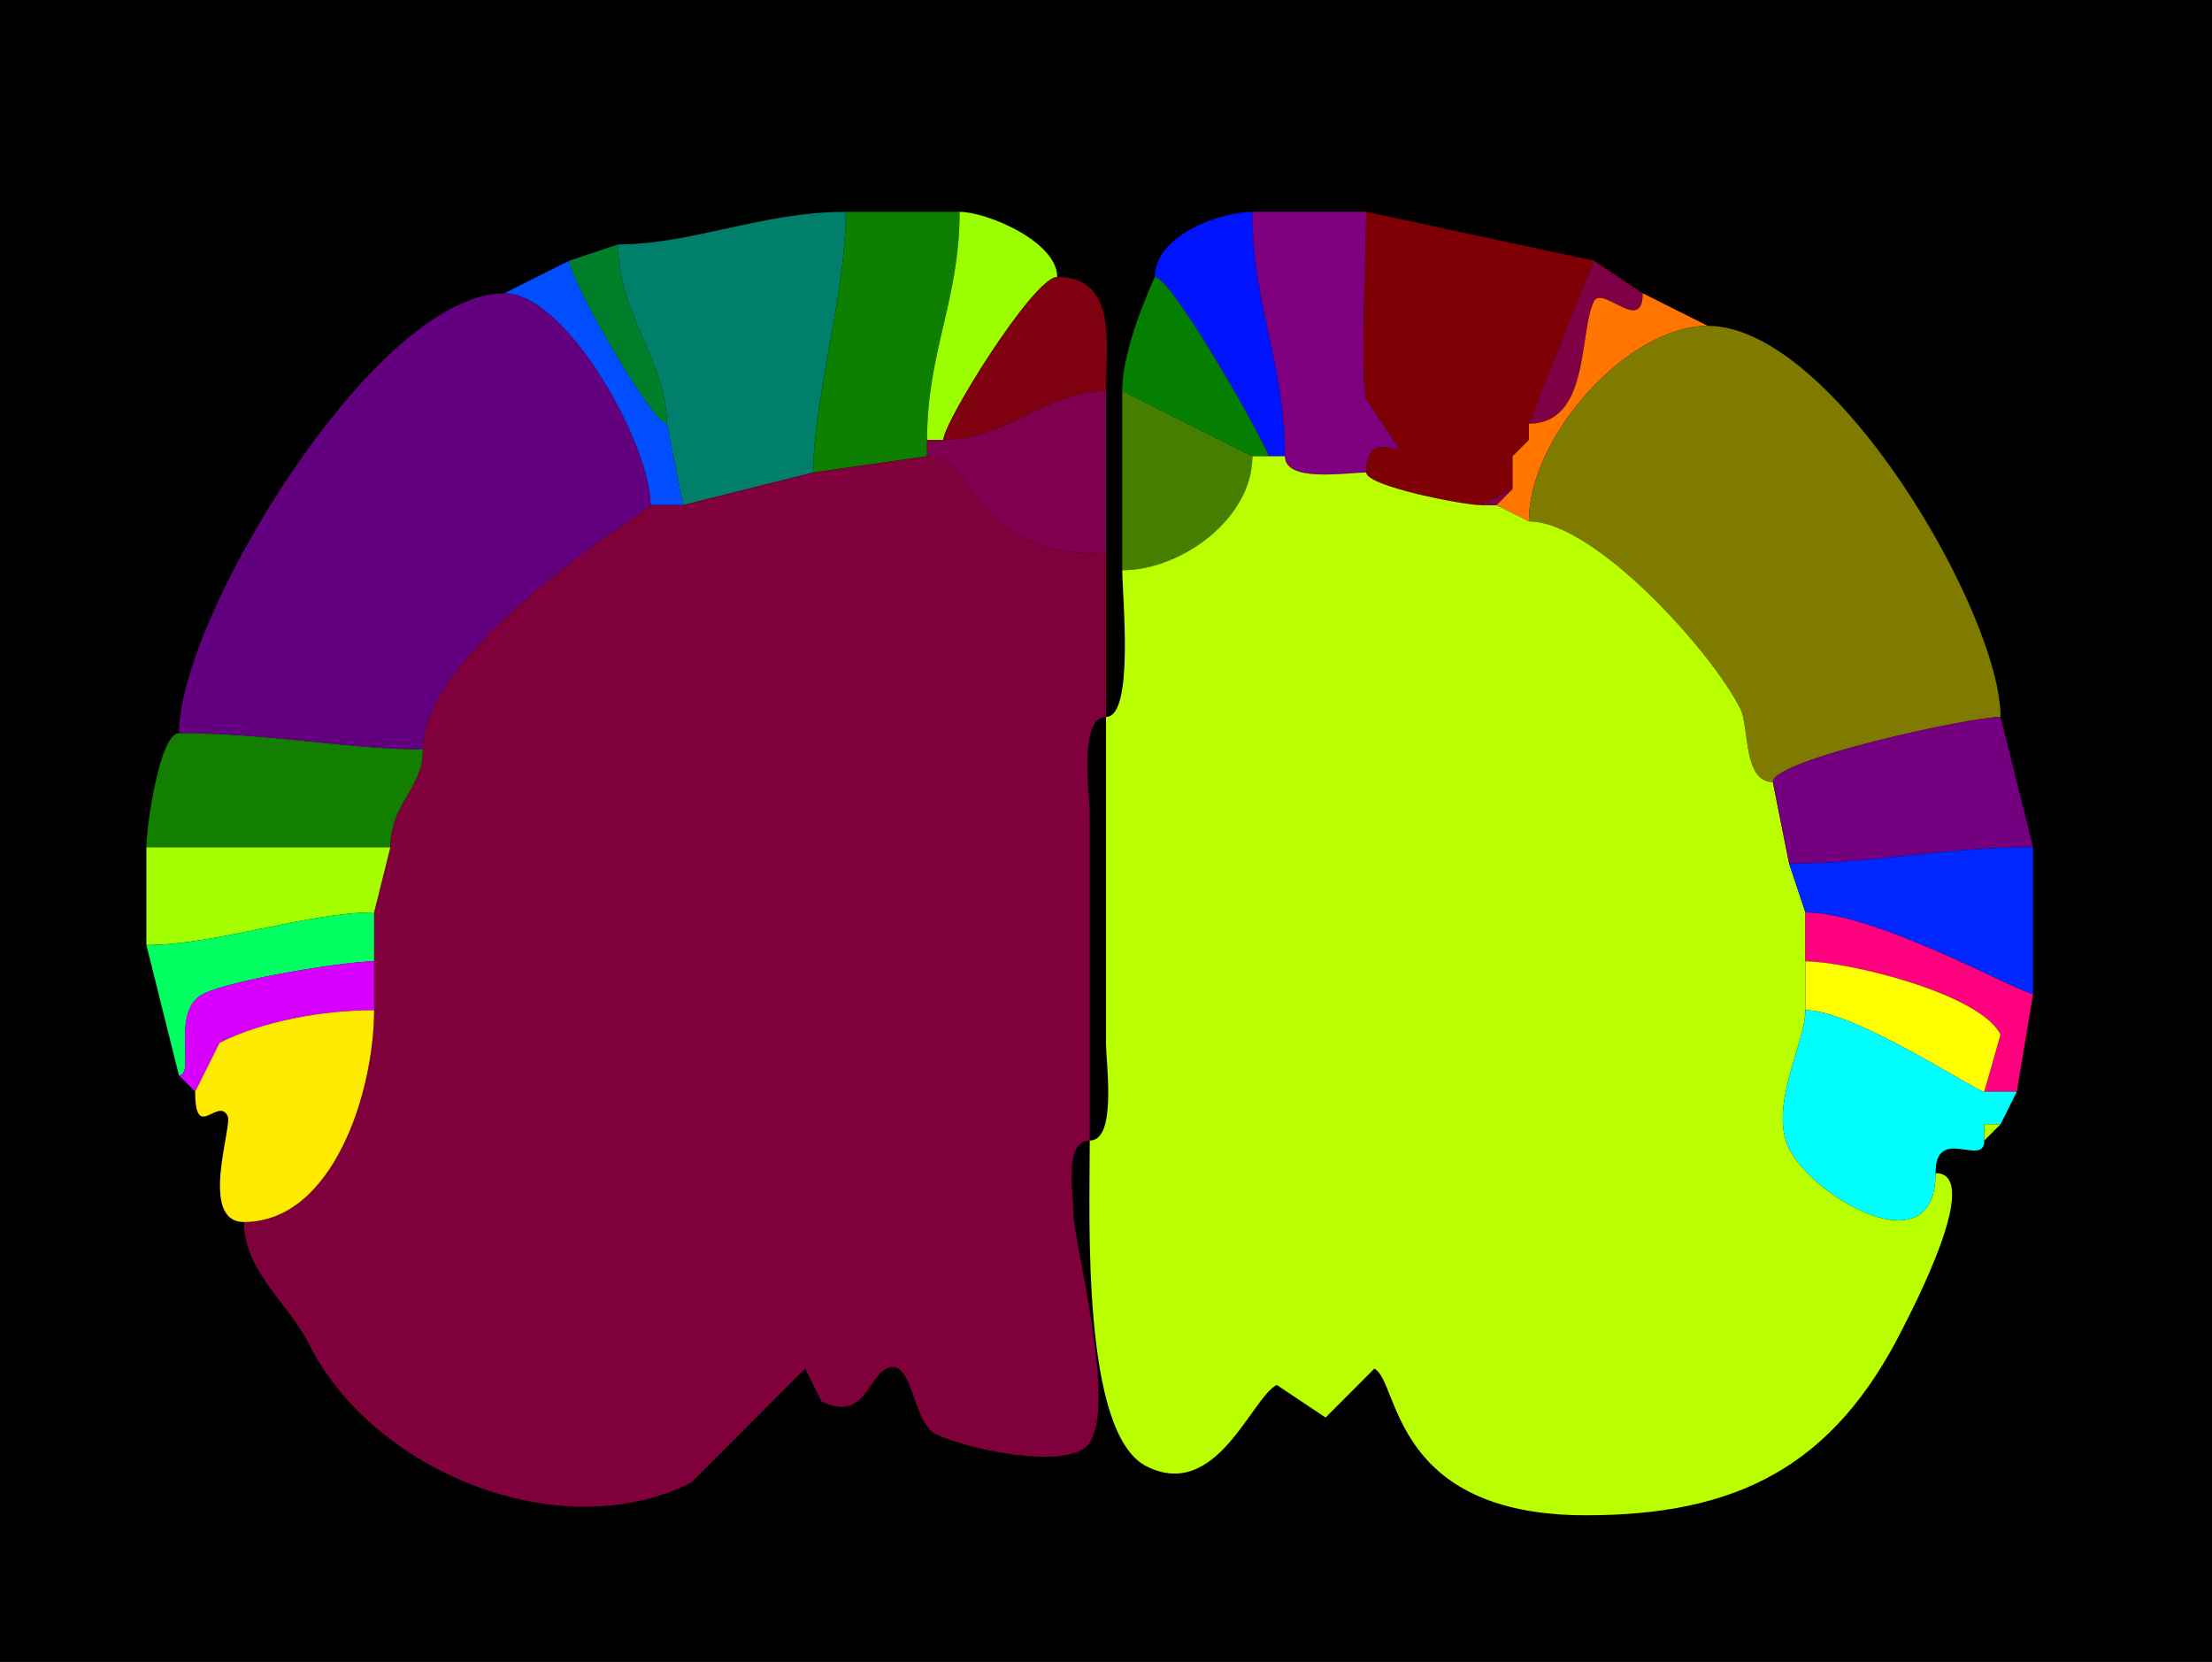 <?xml version="1.0" encoding="UTF-8"?>
<svg xmlns="http://www.w3.org/2000/svg" xmlns:xlink="http://www.w3.org/1999/xlink" width="430px" height="323px" viewBox="0 0 430 323" version="1.1">
<g id="surface1">
<rect x="0" y="0" width="430" height="323" style="fill:rgb(0%,0%,0%);fill-opacity:1;stroke:none;"/>
<path style=" stroke:none;fill-rule:nonzero;fill:rgb(0%,49.804%,41.961%);fill-opacity:1;" d="M 158.09 91.832 L 132.793 98.168 C 132.793 98.168 129.633 82.332 129.633 82.332 C 129.633 70.246 120.148 61.188 120.148 47.5 C 134.531 47.5 148.199 41.168 164.41 41.168 C 164.41 57.289 158.09 77.676 158.09 91.832 Z M 158.09 91.832 "/>
<path style=" stroke:none;fill-rule:nonzero;fill:rgb(5.49%,49.804%,0%);fill-opacity:1;" d="M 180.219 88.668 L 158.09 91.832 C 158.09 77.676 164.41 57.289 164.41 41.168 C 164.41 41.168 186.543 41.168 186.543 41.168 C 186.543 58.266 180.219 68.402 180.219 85.5 C 180.219 85.5 180.219 88.668 180.219 88.668 Z M 180.219 88.668 "/>
<path style=" stroke:none;fill-rule:nonzero;fill:rgb(61.176%,100%,0%);fill-opacity:1;" d="M 180.219 85.5 L 183.383 85.5 C 183.383 82.129 200.945 53.832 205.516 53.832 C 205.516 46.938 191.805 41.168 186.543 41.168 C 186.543 58.266 180.219 68.402 180.219 85.5 Z M 180.219 85.5 "/>
<path style=" stroke:none;fill-rule:nonzero;fill:rgb(0%,7.451%,100%);fill-opacity:1;" d="M 246.617 88.668 L 249.781 88.668 C 249.781 70.305 243.457 59.527 243.457 41.168 C 237.184 41.168 224.484 45.738 224.484 53.832 C 227.879 53.832 246.617 87.254 246.617 88.668 Z M 246.617 88.668 "/>
<path style=" stroke:none;fill-rule:nonzero;fill:rgb(49.804%,0%,49.804%);fill-opacity:1;" d="M 249.781 88.668 C 249.781 93.867 261.684 91.832 265.59 91.832 C 265.59 83.66 271.91 88.41 271.91 87.082 C 271.91 87.082 265.59 77.582 265.59 77.582 C 264.398 75.203 265.59 46.008 265.59 41.168 C 265.59 41.168 243.457 41.168 243.457 41.168 C 243.457 59.527 249.781 70.305 249.781 88.668 Z M 249.781 88.668 "/>
<path style=" stroke:none;fill-rule:nonzero;fill:rgb(49.804%,0%,1.569%);fill-opacity:1;" d="M 294.043 95 L 287.719 98.168 C 284.656 98.168 265.59 94.535 265.59 91.832 C 265.59 83.66 271.91 88.41 271.91 87.082 C 271.91 87.082 265.59 77.582 265.59 77.582 C 264.398 75.203 265.59 46.008 265.59 41.168 C 265.59 41.168 309.852 50.668 309.852 50.668 C 309.852 50.668 297.207 82.332 297.207 82.332 C 297.207 82.332 297.207 85.5 297.207 85.5 C 297.207 85.5 294.043 88.668 294.043 88.668 C 294.043 88.668 294.043 95 294.043 95 Z M 294.043 95 "/>
<path style=" stroke:none;fill-rule:nonzero;fill:rgb(0%,49.804%,16.863%);fill-opacity:1;" d="M 110.66 50.668 C 110.66 54.262 126.766 82.332 129.633 82.332 C 129.633 70.246 120.148 61.188 120.148 47.5 C 120.148 47.5 110.66 50.668 110.66 50.668 Z M 110.66 50.668 "/>
<path style=" stroke:none;fill-rule:nonzero;fill:rgb(0%,30.588%,100%);fill-opacity:1;" d="M 126.469 98.168 L 132.793 98.168 C 132.793 98.168 129.633 82.332 129.633 82.332 C 126.766 82.332 110.66 54.262 110.66 50.668 C 110.66 50.668 98.016 57 98.016 57 C 110.195 57 126.469 86.531 126.469 98.168 Z M 126.469 98.168 "/>
<path style=" stroke:none;fill-rule:nonzero;fill:rgb(49.804%,0%,26.667%);fill-opacity:1;" d="M 319.34 57 C 319.34 65.086 311.465 55.352 309.852 58.582 C 306.871 64.555 309.176 82.332 297.207 82.332 C 297.207 82.332 309.852 50.668 309.852 50.668 C 309.852 50.668 319.34 57 319.34 57 Z M 319.34 57 "/>
<path style=" stroke:none;fill-rule:nonzero;fill:rgb(49.804%,0%,5.49%);fill-opacity:1;" d="M 215 76 C 203.348 76 195.469 85.5 183.383 85.5 C 183.383 82.129 200.945 53.832 205.516 53.832 C 217.359 53.832 215 67.164 215 76 Z M 215 76 "/>
<path style=" stroke:none;fill-rule:nonzero;fill:rgb(1.569%,49.804%,0%);fill-opacity:1;" d="M 243.457 88.668 L 246.617 88.668 C 246.617 87.254 227.879 53.832 224.484 53.832 C 224.484 54.031 218.16 66.984 218.16 76 C 218.16 76 243.457 88.668 243.457 88.668 Z M 243.457 88.668 "/>
<path style=" stroke:none;fill-rule:nonzero;fill:rgb(38.431%,0%,49.804%);fill-opacity:1;" d="M 34.781 142.5 C 52.332 142.5 68.223 145.668 82.207 145.668 C 82.207 125.559 126.469 98.926 126.469 98.168 C 126.469 86.531 110.195 57 98.016 57 C 72.898 57 34.781 120.16 34.781 142.5 Z M 34.781 142.5 "/>
<path style=" stroke:none;fill-rule:nonzero;fill:rgb(100%,45.882%,0%);fill-opacity:1;" d="M 290.883 98.168 L 297.207 101.332 C 297.207 84.699 316.539 63.332 331.984 63.332 C 331.984 63.332 319.34 57 319.34 57 C 319.34 65.086 311.465 55.352 309.852 58.582 C 306.871 64.555 309.176 82.332 297.207 82.332 C 297.207 82.332 297.207 85.5 297.207 85.5 C 297.207 85.5 294.043 88.668 294.043 88.668 C 294.043 88.668 294.043 95 294.043 95 C 294.043 95 290.883 98.168 290.883 98.168 Z M 290.883 98.168 "/>
<path style=" stroke:none;fill-rule:nonzero;fill:rgb(49.804%,47.843%,0%);fill-opacity:1;" d="M 388.898 139.332 C 383.195 139.332 344.633 147.602 344.633 152 C 338.801 152 340.078 141.293 338.309 137.75 C 332.793 126.699 309.996 101.332 297.207 101.332 C 297.207 84.699 316.539 63.332 331.984 63.332 C 356.523 63.332 388.898 119.301 388.898 139.332 Z M 388.898 139.332 "/>
<path style=" stroke:none;fill-rule:nonzero;fill:rgb(49.804%,0%,30.588%);fill-opacity:1;" d="M 180.219 88.668 C 190.633 88.668 186.941 107.668 215 107.668 C 215 107.668 215 76 215 76 C 203.348 76 195.469 85.5 183.383 85.5 C 183.383 85.5 180.219 85.5 180.219 85.5 C 180.219 85.5 180.219 88.668 180.219 88.668 Z M 180.219 88.668 "/>
<path style=" stroke:none;fill-rule:nonzero;fill:rgb(26.667%,49.804%,0%);fill-opacity:1;" d="M 243.457 88.668 C 243.457 100.848 229.551 110.832 218.16 110.832 C 218.16 110.832 218.16 76 218.16 76 C 218.16 76 243.457 88.668 243.457 88.668 Z M 243.457 88.668 "/>
<path style=" stroke:none;fill-rule:nonzero;fill:rgb(49.804%,0%,26.667%);fill-opacity:1;" d="M 297.207 85.5 L 294.043 88.668 C 294.043 88.668 297.207 85.5 297.207 85.5 Z M 297.207 85.5 "/>
<path style=" stroke:none;fill-rule:nonzero;fill:rgb(49.804%,0%,22.745%);fill-opacity:1;" d="M 211.84 221.668 C 206.734 221.668 208.676 232.148 208.676 235.918 C 208.676 241.633 218.516 277.699 210.258 281.832 C 203.582 285.176 186.945 281.242 181.801 278.668 C 177.375 276.449 177.387 263.461 172.316 266 C 168.719 267.801 167.891 276.449 159.668 272.332 L 156.508 266 L 134.375 288.168 C 108.637 301.055 72.289 285.719 60.074 261.25 C 56.117 253.328 47.426 247.031 47.426 237.5 C 64.715 237.5 72.719 212.242 72.719 196.332 C 72.719 196.332 72.719 186.832 72.719 186.832 C 72.719 186.832 72.719 177.332 72.719 177.332 C 72.719 177.332 75.883 164.668 75.883 164.668 C 75.883 156.055 82.207 153.414 82.207 145.668 C 82.207 125.559 126.469 98.926 126.469 98.168 C 126.469 98.168 132.793 98.168 132.793 98.168 C 132.793 98.168 158.09 91.832 158.09 91.832 C 158.09 91.832 180.219 88.668 180.219 88.668 C 190.633 88.668 186.941 107.668 215 107.668 C 215 107.668 215 139.332 215 139.332 C 209.676 139.332 211.84 154.152 211.84 158.332 C 211.84 158.332 211.84 221.668 211.84 221.668 Z M 211.84 221.668 "/>
<path style=" stroke:none;fill-rule:nonzero;fill:rgb(72.941%,100%,0%);fill-opacity:1;" d="M 211.84 221.668 C 211.84 236.797 210.207 278.641 222.906 285 C 236.504 291.809 243.242 271.648 248.199 269.168 L 257.684 275.5 L 267.168 266 C 272.043 268.441 270.301 294.5 308.273 294.5 C 337.559 294.5 356.422 285.133 369.926 258.082 C 371.473 254.988 385.734 228 376.25 228 C 376.25 246.656 352.469 232.617 347.793 223.25 C 343.734 215.117 350.957 202.711 350.957 196.332 C 350.957 196.332 350.957 186.832 350.957 186.832 C 350.957 186.832 350.957 177.332 350.957 177.332 C 350.957 177.332 347.793 167.832 347.793 167.832 C 347.793 167.832 344.633 152 344.633 152 C 338.801 152 340.078 141.293 338.309 137.75 C 332.793 126.699 309.996 101.332 297.207 101.332 C 297.207 101.332 290.883 98.168 290.883 98.168 C 290.883 98.168 287.719 98.168 287.719 98.168 C 284.656 98.168 265.59 94.535 265.59 91.832 C 261.684 91.832 249.781 93.867 249.781 88.668 C 249.781 88.668 246.617 88.668 246.617 88.668 C 246.617 88.668 243.457 88.668 243.457 88.668 C 243.457 100.848 229.551 110.832 218.16 110.832 C 218.16 115.816 220.535 139.332 215 139.332 C 215 139.332 215 202.668 215 202.668 C 215 206.848 217.164 221.668 211.84 221.668 Z M 211.84 221.668 "/>
<path style=" stroke:none;fill-rule:nonzero;fill:rgb(49.804%,0%,26.667%);fill-opacity:1;" d="M 287.719 98.168 L 290.883 98.168 C 290.883 98.168 294.043 95 294.043 95 C 294.043 95 287.719 98.168 287.719 98.168 Z M 287.719 98.168 "/>
<path style=" stroke:none;fill-rule:nonzero;fill:rgb(45.882%,0%,49.804%);fill-opacity:1;" d="M 395.219 164.668 C 376.871 164.668 364.961 167.832 347.793 167.832 C 347.793 167.832 344.633 152 344.633 152 C 344.633 147.602 383.195 139.332 388.898 139.332 C 388.898 139.332 395.219 164.668 395.219 164.668 Z M 395.219 164.668 "/>
<path style=" stroke:none;fill-rule:nonzero;fill:rgb(7.451%,49.804%,0%);fill-opacity:1;" d="M 28.457 164.668 C 48.184 164.668 66.102 164.668 75.883 164.668 C 75.883 156.055 82.207 153.414 82.207 145.668 C 68.223 145.668 52.332 142.5 34.781 142.5 C 31.062 142.5 28.457 160.562 28.457 164.668 Z M 28.457 164.668 "/>
<path style=" stroke:none;fill-rule:nonzero;fill:rgb(65.098%,100%,0%);fill-opacity:1;" d="M 72.719 177.332 C 59.664 177.332 41.922 183.668 28.457 183.668 C 28.457 183.668 28.457 164.668 28.457 164.668 C 48.184 164.668 66.102 164.668 75.883 164.668 C 75.883 164.668 72.719 177.332 72.719 177.332 Z M 72.719 177.332 "/>
<path style=" stroke:none;fill-rule:nonzero;fill:rgb(0%,15.294%,100%);fill-opacity:1;" d="M 350.957 177.332 C 364.855 177.332 392.766 193.168 395.219 193.168 C 395.219 193.168 395.219 164.668 395.219 164.668 C 376.871 164.668 364.961 167.832 347.793 167.832 C 347.793 167.832 350.957 177.332 350.957 177.332 Z M 350.957 177.332 "/>
<path style=" stroke:none;fill-rule:nonzero;fill:rgb(0%,100%,38.039%);fill-opacity:1;" d="M 72.719 186.832 C 67.215 186.832 45.113 190.367 39.523 193.168 C 33.008 196.43 38.121 209 34.781 209 C 34.781 209 28.457 183.668 28.457 183.668 C 41.922 183.668 59.664 177.332 72.719 177.332 C 72.719 177.332 72.719 186.832 72.719 186.832 Z M 72.719 186.832 "/>
<path style=" stroke:none;fill-rule:nonzero;fill:rgb(100%,0%,49.804%);fill-opacity:1;" d="M 385.734 212.168 L 392.059 212.168 C 392.059 212.168 395.219 193.168 395.219 193.168 C 392.766 193.168 364.855 177.332 350.957 177.332 C 350.957 177.332 350.957 186.832 350.957 186.832 C 358.875 186.832 384.867 193.012 388.898 201.082 C 388.898 201.082 385.734 212.168 385.734 212.168 Z M 385.734 212.168 "/>
<path style=" stroke:none;fill-rule:nonzero;fill:rgb(84.314%,0%,100%);fill-opacity:1;" d="M 34.781 209 L 37.941 212.168 C 37.941 212.168 42.684 202.668 42.684 202.668 C 51.086 198.461 62.676 196.332 72.719 196.332 C 72.719 196.332 72.719 186.832 72.719 186.832 C 67.215 186.832 45.113 190.367 39.523 193.168 C 33.008 196.43 38.121 209 34.781 209 Z M 34.781 209 "/>
<path style=" stroke:none;fill-rule:nonzero;fill:rgb(100%,100%,0%);fill-opacity:1;" d="M 350.957 196.332 C 360.539 196.332 384.125 212.168 385.734 212.168 C 385.734 212.168 388.898 201.082 388.898 201.082 C 384.867 193.012 358.875 186.832 350.957 186.832 C 350.957 186.832 350.957 196.332 350.957 196.332 Z M 350.957 196.332 "/>
<path style=" stroke:none;fill-rule:nonzero;fill:rgb(100%,92.157%,0%);fill-opacity:1;" d="M 37.941 212.168 C 37.941 222.047 42.348 213.074 44.266 216.918 C 45.227 218.84 38.57 237.5 47.426 237.5 C 64.715 237.5 72.719 212.242 72.719 196.332 C 62.676 196.332 51.086 198.461 42.684 202.668 C 42.684 202.668 37.941 212.168 37.941 212.168 Z M 37.941 212.168 "/>
<path style=" stroke:none;fill-rule:nonzero;fill:rgb(0%,100%,100%);fill-opacity:1;" d="M 385.734 221.668 C 385.734 227.027 376.25 218.535 376.25 228 C 376.25 246.656 352.469 232.617 347.793 223.25 C 343.734 215.117 350.957 202.711 350.957 196.332 C 360.539 196.332 384.125 212.168 385.734 212.168 C 385.734 212.168 392.059 212.168 392.059 212.168 C 392.059 212.168 388.898 218.5 388.898 218.5 C 388.898 218.5 385.734 218.5 385.734 218.5 C 385.734 218.5 385.734 221.668 385.734 221.668 Z M 385.734 221.668 "/>
<path style=" stroke:none;fill-rule:nonzero;fill:rgb(72.941%,100%,0%);fill-opacity:1;" d="M 388.898 218.5 L 385.734 221.668 C 385.734 221.668 385.734 218.5 385.734 218.5 C 385.734 218.5 388.898 218.5 388.898 218.5 Z M 388.898 218.5 "/>
</g>
</svg>

